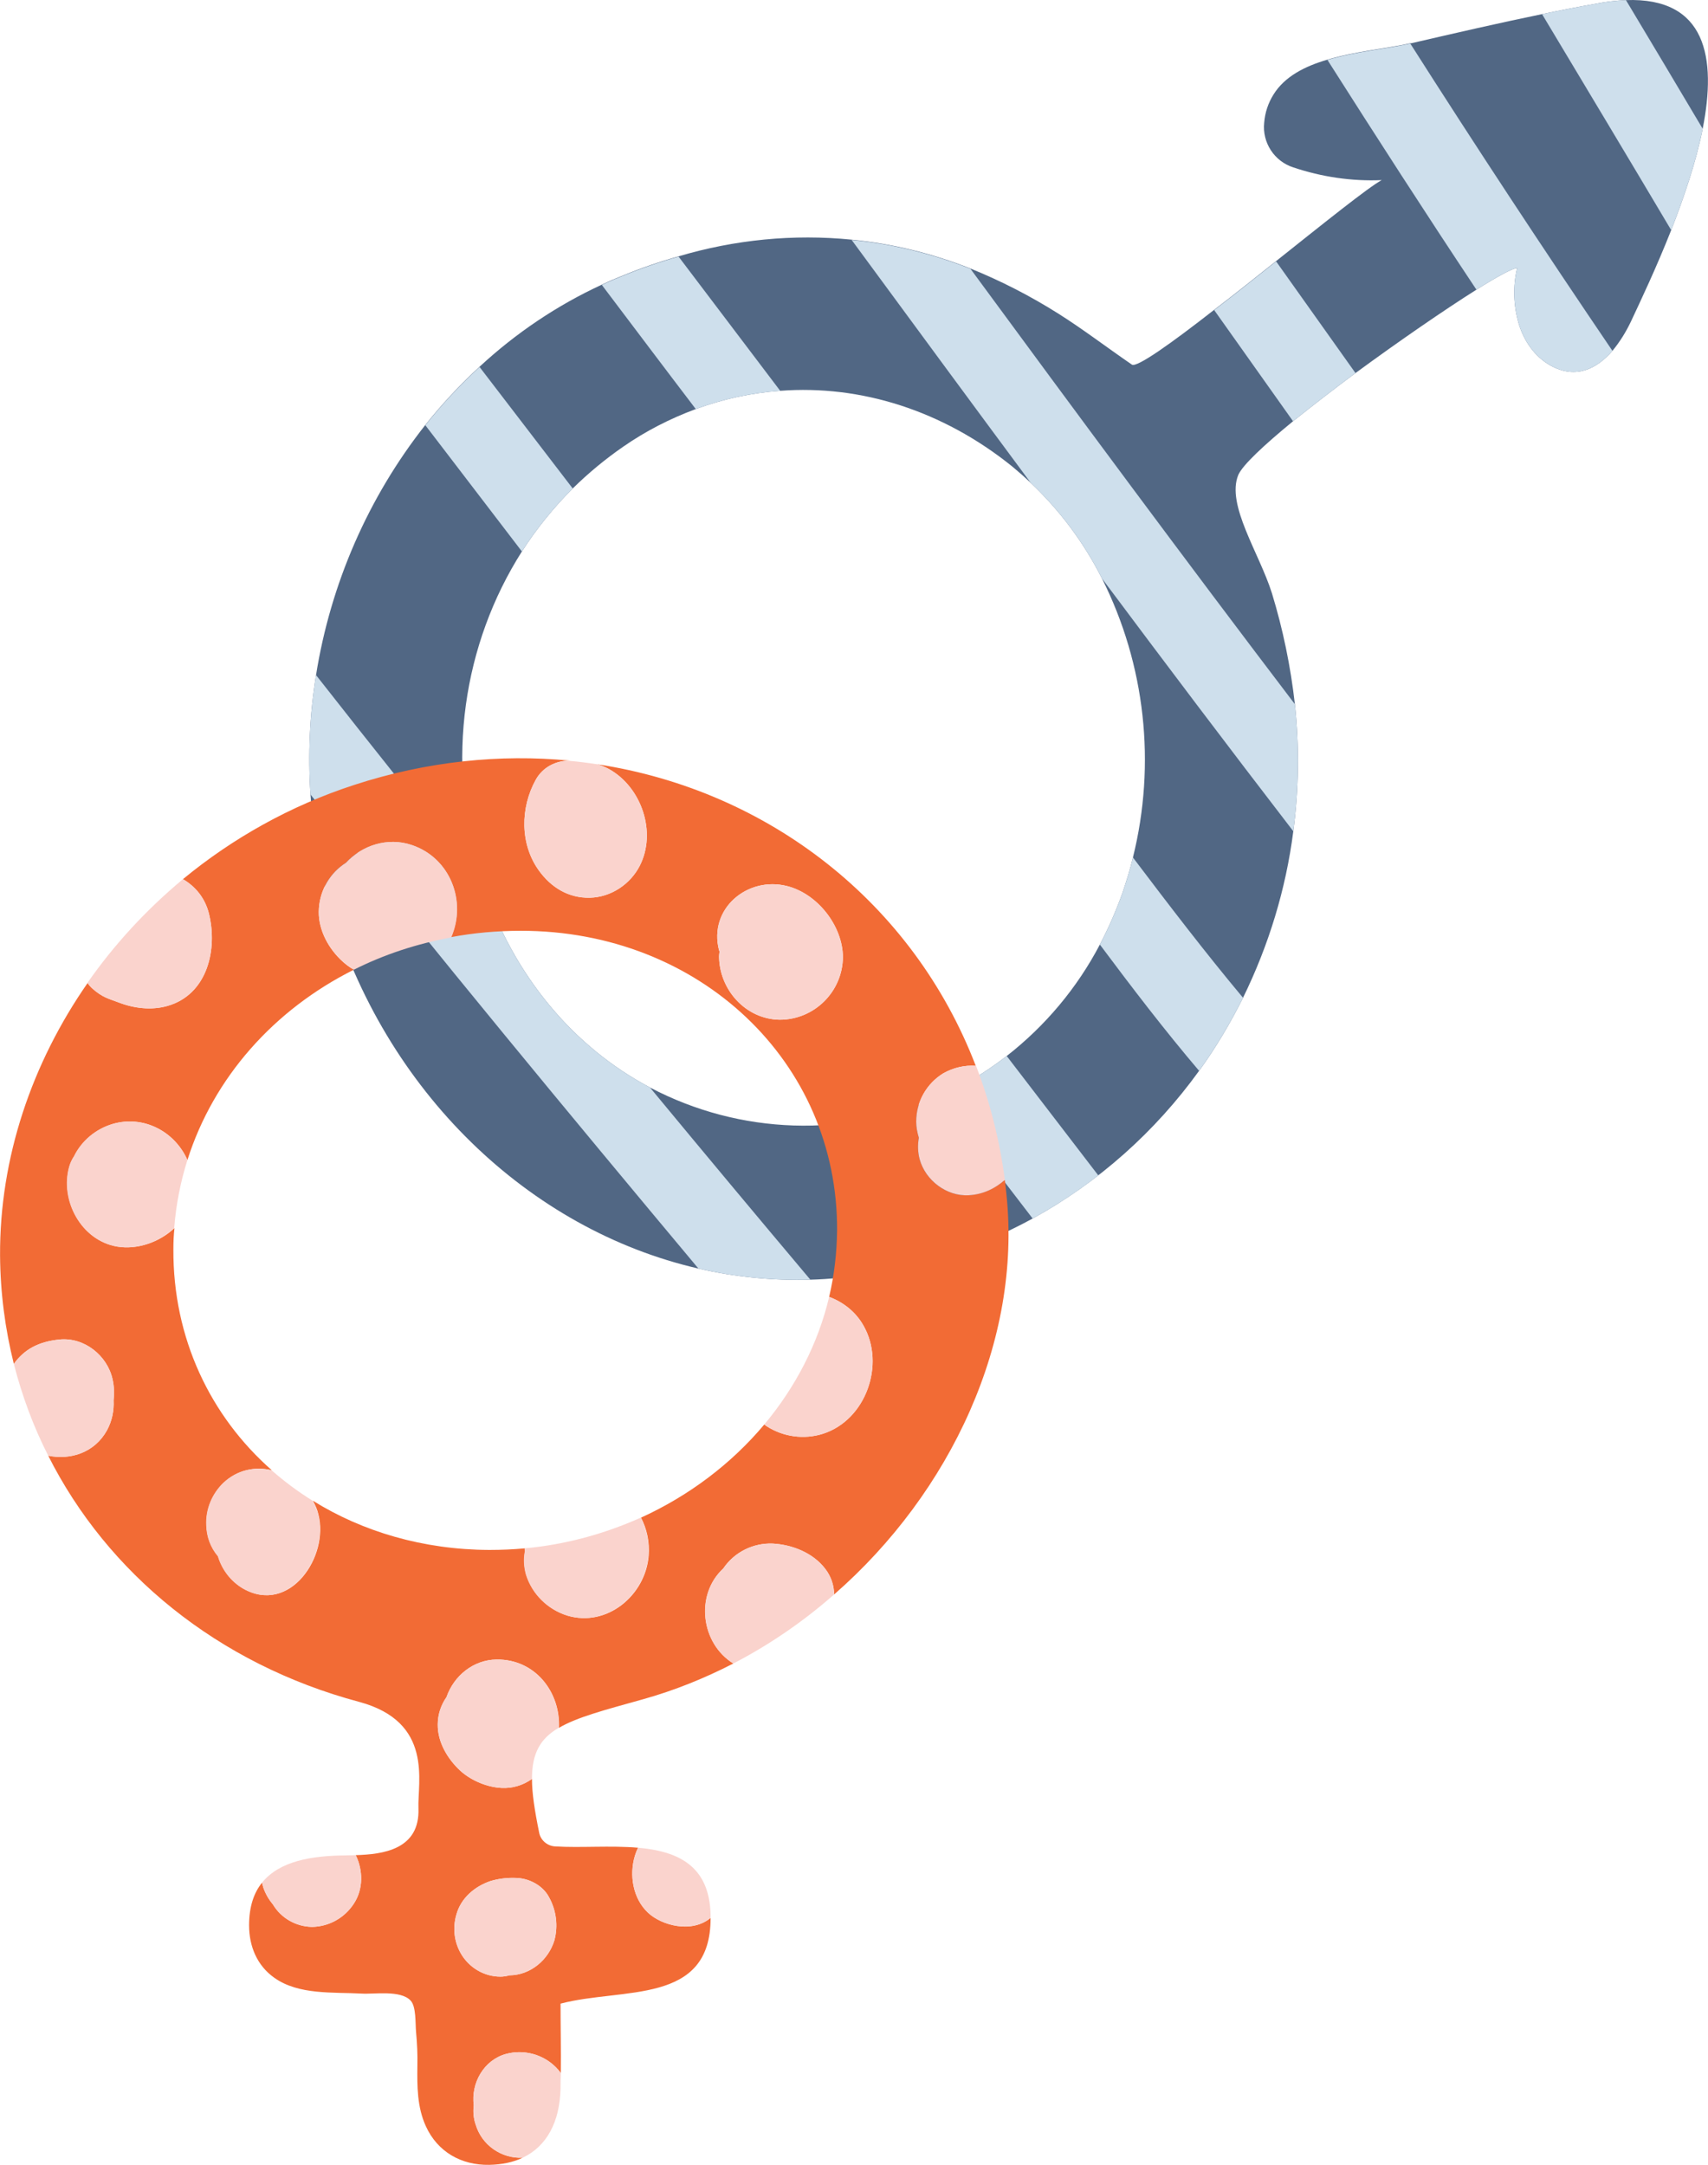 <svg xmlns="http://www.w3.org/2000/svg" width="645.4" height="817.8" viewBox="-0.002 -0.038 645.39 817.844" style=""><g><title>love79_334403110</title><path fill="#516784" d="M614.4 0c-3.9.2-7.7.6-11.5 1.4-6.8 1.2-13.5 2.5-20.2 3.9-16.5 3.4-33 7.2-49.4 11h-.4c-8.7 2-20.7 3-31.3 6.2-8.6 2.5-16.2 6.4-20.4 13.2-2 3.2-3.2 6.8-3.5 10.6-.8 7.5 3.8 14.6 11 16.9 10.7 3.6 22.1 5.3 33.4 4.8-5 2.7-21.8 16.2-39.9 30.6-7.8 6.2-15.9 12.7-23.4 18.4-16 12.5-29.3 22-31.1 20.7-9.9-6.8-18.5-13.4-27.7-19.2-10.6-6.7-21.7-12.4-33.3-17.1-14.4-5.7-29.5-9.4-44.9-10.9-22-2.2-44.2 0-65.4 6.3-7.1 2-14.1 4.4-20.9 7.2-2.8 1.1-5.4 2.2-8.1 3.5-16.9 7.8-32.5 18.3-46.2 31-7.4 6.8-14.2 14.1-20.5 22-21.6 27.4-35.8 60-41.3 94.5-2.4 14.9-3.1 30-2.1 45.1.9 14.1 3.4 28 7.3 41.6 20.7 70.8 75.4 122.8 139.3 137.5 13.9 3.2 28.1 4.6 42.3 4.2 3.5-.1 7.1-.3 10.7-.7 25.7-2.4 50.6-10 73.3-22.4 24.9-13.7 46.3-32.8 62.9-55.8 6.3-8.7 11.8-18 16.6-27.6 9.7-19.8 16.2-41 19-62.9 2.1-15.9 2.3-32 .6-48-1.6-14.2-4.5-28.3-8.7-42-4.8-15.2-17.3-33.3-12.7-44.6 1.6-3.7 9.6-11.2 20.7-20.3 7-5.6 15.1-11.9 23.6-18.2 16.2-11.9 33.5-23.8 45.7-31.5 7.9-5 13.7-8.1 15.4-8.2-1.7 7-1.4 14.2.6 21.1 2 6.6 6.1 12.5 12.1 15.8 9.5 5.2 17.4 1.2 23.3-5.6 2.8-3.4 5.1-7.1 7-11.1 3.6-7.7 9.6-20.3 15.2-34.5 4.8-12.3 9.4-25.7 11.9-38.3 5.3-26.8 1.4-49.7-29-48.6zM428.1 323.9c-1.1 4.6-2.5 9.1-4 13.5-2.4 6.7-5.2 13.1-8.5 19.4-8.6 16.4-20.6 30.7-35.2 42.1-7.9 6.1-16.4 11.3-25.5 15.4-35 15.7-75.3 14.4-109.3-3.5-28.9-15.3-51.6-42.2-63.1-76.8-.5-1.4-1-2.8-1.4-4.3-12.8-42.2-6.1-86.5 16.1-121.4 5.5-8.6 12-16.6 19.2-23.8 5.9-5.8 12.3-11.1 19.1-15.8 8.5-5.9 17.7-10.6 27.4-14.2 10.3-3.8 21-6.1 31.9-6.9 30.4-2.3 61.4 7.4 87.7 28.6 2.4 2 4.7 4 7 6.2 11 10.4 20.1 22.6 26.9 36.1 16.4 32.6 20.5 70 11.7 105.4z"></path><path fill="#CEDFEC" d="M306.2 483.4c-14.2.4-28.4-1-42.3-4.2-49.5-59.2-98.7-118.6-146.6-179.1-1-15.1-.3-30.2 2.1-45.1 20.8 26.5 41.8 52.9 63.1 79 11.5 34.6 34.2 61.5 63.1 76.8 20.1 24.3 40.3 48.5 60.6 72.6z"></path><path fill="#CEDFEC" d="M216.4 184.5c-7.2 7.2-13.7 15.2-19.2 23.8l-36.5-47.7c6.3-7.9 13.1-15.2 20.5-22l35.2 45.9z"></path><path fill="#CEDFEC" d="M415 444c-7.8 6.1-16.1 11.5-24.8 16.3l-35.3-46c9.1-4.1 17.6-9.3 25.5-15.4L415 444z"></path><path fill="#CEDFEC" d="M294.8 147.6c-10.9.8-21.6 3.1-31.9 6.9-11.9-15.6-23.7-31.3-35.5-46.9 2.7-1.3 5.3-2.4 8.1-3.5 6.8-2.8 13.8-5.2 20.9-7.2l38.4 50.7z"></path><path fill="#CEDFEC" d="M469.7 376.9c-4.8 9.6-10.3 18.9-16.6 27.6-13.1-15.4-25.4-31.5-37.5-47.7 3.3-6.3 6.1-12.7 8.5-19.4 1.5-4.4 2.9-8.9 4-13.5 13.7 18.1 27.3 35.9 41.6 53z"></path><path fill="#CEDFEC" d="M488.7 314c-24.4-31.7-48.4-63.5-72.3-95.5-6.8-13.5-15.9-25.7-26.9-36.1-22.7-30.6-45.2-61.2-67.7-91.8 15.4 1.5 30.5 5.2 44.9 10.9 40.5 55.1 81.2 110.1 122.6 164.5 1.7 16 1.5 32.1-.6 48z"></path><path fill="#CEDFEC" d="M512.2 140.9c-8.5 6.3-16.6 12.6-23.6 18.2l-29.8-42c7.5-5.7 15.6-12.2 23.4-18.4l30 42.2z"></path><path fill="#CEDFEC" d="M609.3 132.5c-5.9 6.8-13.8 10.8-23.3 5.6-6-3.3-10.1-9.2-12.1-15.8-2-6.9-2.3-14.1-.6-21.1-1.7.1-7.5 3.2-15.4 8.2-19.1-28.7-37.8-57.7-56.3-86.8 10.6-3.2 22.6-4.2 31.3-6.2 24.9 39.1 50.4 77.8 76.4 116.1z"></path><path fill="#CEDFEC" d="M643.4 48.6c-2.5 12.6-7.1 26-11.9 38.3-16.2-27.3-32.5-54.4-48.8-81.6 6.7-1.4 13.4-2.7 20.2-3.9 3.8-.8 7.6-1.2 11.5-1.4 9.7 16.2 19.4 32.4 29 48.6z"></path><g><path fill="#F26B35" d="M379.7 445.7c-3.7 3.3-8.3 5.4-13.6 5.8-8.4.5-16.4-5.6-18.6-13.6-.7-2.6-.8-5.4-.3-8.1-.6-2-1-4-1-6.1 0-7.5 3.9-14.4 10.3-18.3 3.8-2.1 8-3.1 12.2-2.8-23.7-61.7-78.4-104-142.9-113.9 1.5.5 2.9 1.1 4.3 1.8 12.4 6.9 18.1 24 11.6 36.6-3.5 6.8-10.7 11.8-18.8 12-8.1.2-14.7-3.9-19.3-10.3-7.2-10-7-23.7-1.2-34.2 2.7-4.9 7.7-7.3 12.8-7.3-26.2-2.5-53.8.2-81.4 9.2-24 7.8-45.9 20.1-64.7 35.6 4.6 2.7 8.3 7 9.8 12.9 3.4 13.6-.5 30.7-15.7 35-6 1.7-12.6.9-18.3-1.3-3.6-1.4-6.2-1.8-10.2-5.5-.6-.6-1.2-1.2-1.6-1.9C12 401.6-.2 437.4 0 474.3c.1 14 1.9 27.7 5.2 40.9 3.9-5.4 9.2-8.4 17.3-9.2 9.3-.9 18 6 20 15 .6 2.6.7 5.3.4 8 .2 3.9-.6 7.8-2.5 11.3-4.7 8.5-13.8 11.3-22.2 9.6 22.3 44.3 64 78.7 117.5 93 28.2 7.6 22 30.3 22.4 40.2.6 15.6-13.4 17.4-23.7 17.7 2.8 5.7 2.9 12.8-.7 18.3-3.5 5.4-9.4 8.7-15.8 8.8-6.1-.1-11.7-3.3-14.8-8.5-1.6-1.9-2.8-4-3.6-6.3-.2-.6-.3-1.3-.5-1.9-3.1 3.8-4.9 9.1-4.9 16.1 0 7.9 3 15.2 9.5 19.8 9.2 6.6 22.3 5.4 33 6 4.9.3 14.7-1.4 18.5 2.6 2.2 2.2 1.8 8.8 2.1 11.9.4 4.3.6 8.5.5 12.8-.1 7.7-.1 15.6 3.2 22.8 4.4 9.7 13.4 14.8 24 14.6 4.8-.1 9.1-1 12.6-2.7-8 .4-15.5-4.7-17.8-12.6-.8-2.3-1-4.8-.7-7.2-1.1-8.4 3.8-17.1 12.2-19.4 6.7-1.8 13.9.1 18.8 5 .7.7 1.3 1.4 1.9 2.2.1-8.7-.1-17.4-.1-26.2 23.5-6.2 56.8.7 56.7-32.4-7 5.9-18.4 3-23.7-2-5.7-5.4-7.1-14.2-4.9-21.5.3-1 .7-2 1.2-3-10.3-.9-21.9.1-31.4-.5-3-.2-5.5-2.4-6-5.3-1.7-8.3-2.7-14.9-2.7-20.2-1.7 1.2-3.5 2.1-5.5 2.7-7.8 2.4-17-1.5-21.7-5.9-4.7-4.4-8.5-10.7-8.4-17.4 0-3.7 1.2-7.3 3.3-10.3 2.8-8.1 10.2-14.1 18.9-14.2 14.6-.2 24.2 12.3 23.6 25.8 6.8-4 17.1-6.7 31.8-10.8 11.8-3.3 23.2-7.9 34.1-13.5-12.3-7.6-14.5-26-3.8-35.9 4.2-6.2 11.3-9.7 18.7-9.4 7.4.4 15.2 3.5 19.8 9.5 2.4 3.1 3.3 6.4 3.4 9.7 44.1-38.5 70.9-95.9 65.1-151.1-.2-1.8-.4-3.7-.6-5.5zM172.4 723.4c1.7-6.4 7-10.8 12.9-12.8 3-.9 6.2-1.3 9.3-1.2 5 0 10.5 2.7 12.9 7.4 2.7 4.9 3.4 10.7 2 16.1-2.2 7.4-9 13.2-16.9 13.3h-.1c-1.1.3-2.2.5-3.4.5-6.2 0-11.9-3.4-15-8.8-2.5-4.4-3.1-9.6-1.7-14.5zm125-388.7c11.5 2.9 21 15 21.1 26.8-.1 13.1-10.8 23.7-23.9 23.7-12.9-.2-22.8-11.4-22.9-23.9 0-.6.1-1.3.2-1.9-.1-.1-.1-.3-.2-.4-4.1-15.8 10.8-28.1 25.7-24.3zM311 541.6c-7.2 2.3-15.1 1.2-21.4-2.9-.3-.2-.6-.4-.8-.6-12.4 14.8-28.4 26.9-46.6 35.2 2.2 4.2 3.3 9.1 2.9 14.4-1.2 14.9-15.7 27.1-30.7 22.6-7.4-2.3-13.3-8.1-15.6-15.5-.8-2.9-1-5.9-.4-8.8 0-.4-.1-.7-.1-1.1-4.4.4-8.9.6-13.4.6-25-.1-47.9-6.9-66.7-18.6.9 1.6 1.7 3.4 2.1 5.2 4.1 15.9-10.8 38-28.4 28-4.6-2.7-8-7.1-9.5-12.2-2.8-3.3-4.3-7.4-4.4-11.7-.3-6 2.1-11.8 6.4-16 5.3-5 12-6.3 18.3-4.8-23.3-20.5-37.4-50-37.2-83.5 0-2.7.1-5.3.4-8-5.7 5.4-14 8.2-21.6 7-13.6-2.3-21.7-17.5-18.1-30.2.4-1.4 1-2.7 1.8-3.9 2.9-5.9 8.2-10.3 14.5-12.2 11.8-3.5 23.6 2.9 28.3 13.6 9.9-31.2 32.7-56.8 62.9-71.9-1.8-1-3.5-2.3-5.1-3.9-5.1-5-8.7-12.2-8.1-19.4.5-7 4.3-13.4 10.2-17.1 6.1-6.6 15.8-9.8 24.9-6.7 14.6 4.9 20.8 21.4 14.8 34.8 8.5-1.6 17.3-2.4 26.3-2.4 67.6-.1 120 49.6 119.6 113.3-.1 8.6-1.1 16.9-3 25 5.4 2 10.1 5.7 13 10.9 8.3 14.6.9 35.6-15.3 40.8z"></path><path fill="#FAD3CD" d="M189.1 746.7c1.2 0 2.3-.2 3.4-.5h.1c7.9-.1 14.7-5.9 16.9-13.3 1.4-5.4.7-11.2-2-16.1-2.4-4.7-7.9-7.4-12.9-7.4-3.1-.1-6.3.3-9.3 1.2-5.9 2-11.2 6.4-12.9 12.8-1.4 4.9-.8 10.1 1.7 14.5 3.1 5.4 8.8 8.8 15 8.8z"></path><path fill="#FAD3CD" d="M103.1 719.4c3.1 5.2 8.7 8.4 14.8 8.5 6.4-.1 12.3-3.4 15.8-8.8 3.6-5.4 3.5-12.5.7-18.3-1.3 0-2.6.1-3.8.1-12.8.1-25 2.1-31.6 10.3.1.7.3 1.3.5 1.9.8 2.3 2 4.4 3.6 6.3z"></path><path fill="#FAD3CD" d="M191.2 775.9c-8.4 2.3-13.3 11-12.2 19.4-.3 2.4-.1 4.9.7 7.2 2.4 7.9 9.8 13 17.8 12.6 9.1-4.3 14-13.5 14.3-26.1 0-2 0-4 .1-5.9-.6-.8-1.2-1.5-1.9-2.2-4.9-4.9-12.1-6.8-18.8-5z"></path><path fill="#FAD3CD" d="M244.8 722.5c5.3 5 16.7 7.8 23.7 2v-1.1c-.4-18.9-12.7-24.1-27.4-25.4-.5 1-.9 2-1.2 3-2.2 7.3-.8 16.1 4.9 21.5z"></path><path fill="#FAD3CD" d="M187.6 626.9c-8.7.1-16.1 6.1-18.9 14.2-2.1 3-3.3 6.6-3.3 10.3-.1 6.7 3.7 13 8.4 17.4 4.7 4.4 13.9 8.3 21.7 5.9 2-.6 3.9-1.5 5.5-2.7 0-9.7 3.1-15.2 10.1-19.3.7-13.5-8.9-26-23.5-25.8z"></path><path fill="#FAD3CD" d="M84.3 560.2c-4.3 4.2-6.7 10-6.4 16 .1 4.3 1.6 8.4 4.4 11.7 1.5 5.1 4.9 9.5 9.5 12.2 17.6 10 32.5-12.1 28.4-28-.5-1.9-1.2-3.6-2.1-5.2-5.5-3.4-10.7-7.3-15.5-11.5-6.3-1.5-13-.2-18.3 4.8z"></path><path fill="#FAD3CD" d="M40.4 540.3c1.9-3.5 2.7-7.4 2.5-11.3.3-2.7.2-5.4-.4-8-2-9-10.7-15.9-20-15-8.1.8-13.4 3.9-17.3 9.2 3.1 12.1 7.4 23.7 13 34.7 8.4 1.7 17.5-1.1 22.2-9.6z"></path><path fill="#FAD3CD" d="M42.4 424.6c-6.3 1.9-11.6 6.3-14.5 12.2-.8 1.2-1.4 2.5-1.8 3.9-3.6 12.7 4.5 27.9 18.1 30.2 7.6 1.3 15.8-1.6 21.6-7 .7-8.9 2.4-17.5 5-25.7-4.8-10.7-16.6-17.1-28.4-13.6z"></path><path fill="#FAD3CD" d="M44.9 378.7c5.7 2.2 12.3 3 18.3 1.3 15.2-4.3 19.1-21.4 15.7-35-1.5-5.9-5.1-10.2-9.8-12.9-13.8 11.5-26 24.7-36.1 39.2.5.7 1 1.3 1.6 1.9 4.1 3.7 6.7 4.1 10.3 5.5z"></path><path fill="#FAD3CD" d="M198.3 586c-.6 2.9-.4 5.9.4 8.8 2.3 7.4 8.2 13.2 15.6 15.5 15 4.5 29.5-7.7 30.7-22.6.4-5.3-.7-10.2-2.9-14.4-13.6 6.1-28.4 10.2-43.9 11.6 0 .4.1.7.1 1.1z"></path><path fill="#FAD3CD" d="M292 583.1c-7.4-.3-14.5 3.2-18.7 9.4-10.8 9.9-8.5 28.3 3.8 35.9 13.7-7.1 26.5-15.9 38.1-26.1-.1-3.4-1.1-6.7-3.4-9.7-4.6-6-12.4-9.1-19.8-9.5z"></path><path fill="#FAD3CD" d="M313.3 489.9c-4.2 17.8-12.8 34.2-24.5 48.2.3.2.6.4.8.6 6.3 4.1 14.2 5.2 21.4 2.9 16.2-5.2 23.6-26.2 15.3-40.8-2.9-5.2-7.7-8.9-13-10.9z"></path><path fill="#FAD3CD" d="M356.5 405.4c-6.4 3.9-10.3 10.8-10.3 18.3 0 2.1.4 4.1 1 6.1-.5 2.7-.4 5.5.3 8.1 2.2 8 10.2 14.1 18.6 13.6 5.3-.3 9.9-2.5 13.6-5.8-2-15.2-5.7-29.6-10.9-43.1-4.3-.3-8.5.7-12.3 2.8z"></path><path fill="#FAD3CD" d="M271.9 359.4c-.1.6-.2 1.3-.2 1.9.1 12.5 10 23.7 22.9 23.9 13.1 0 23.8-10.6 23.9-23.7-.1-11.8-9.6-23.9-21.1-26.8-14.9-3.8-29.8 8.5-25.7 24.3.1.1.1.3.2.4z"></path><path fill="#FAD3CD" d="M202.4 294.6c-5.8 10.5-6 24.2 1.2 34.2 4.6 6.4 11.2 10.5 19.3 10.3 8.1-.2 15.3-5.2 18.8-12 6.5-12.6.8-29.7-11.6-36.6-1.4-.8-2.8-1.4-4.3-1.8-3.5-.5-7.1-1-10.6-1.3-5.1-.1-10.1 2.3-12.8 7.2z"></path><path fill="#FAD3CD" d="M155.6 319.2c-9.1-3.1-18.8.1-24.9 6.7-5.9 3.7-9.7 10.1-10.2 17.1-.6 7.2 3 14.4 8.1 19.4 1.6 1.5 3.3 2.8 5.1 3.9 11.3-5.7 23.7-9.8 36.8-12.2 5.9-13.5-.3-30-14.9-34.9z"></path></g></g></svg>